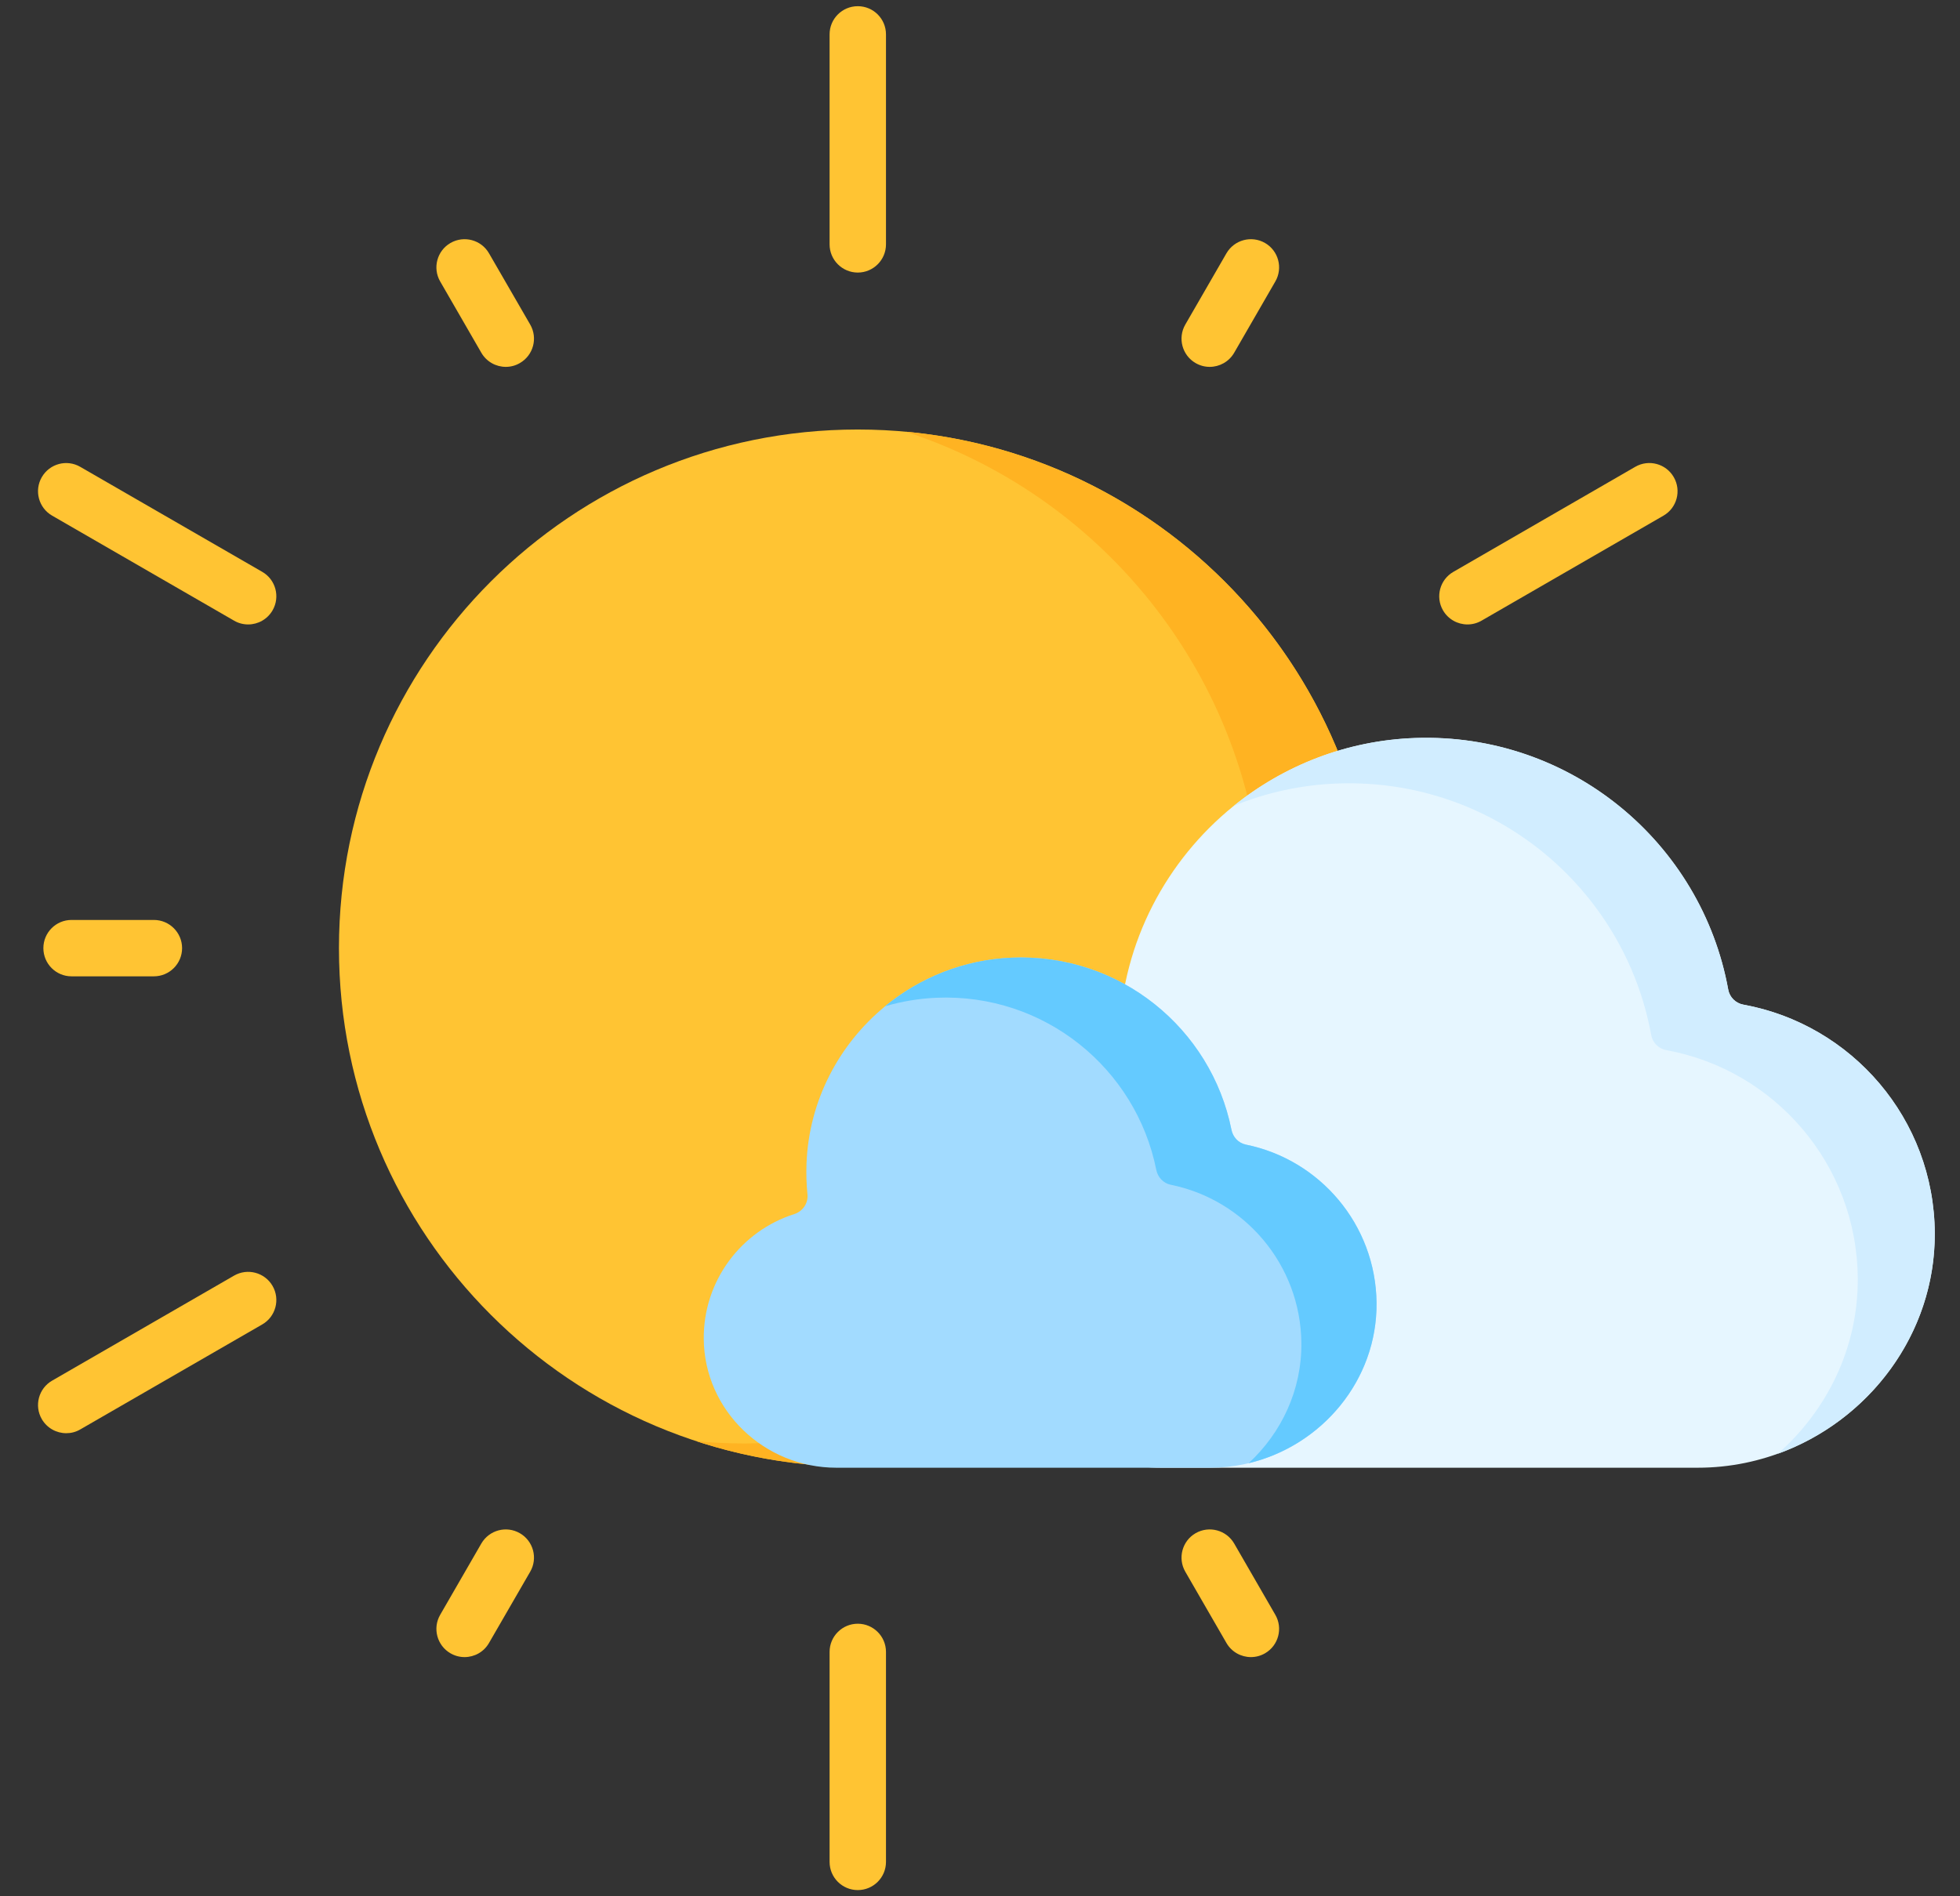 <svg width="31" height="30" viewBox="0 0 31 30" fill="none" xmlns="http://www.w3.org/2000/svg">
<rect x="0" y="0" width="31" height="30" fill="#333333" stroke="none"/>
<g clip-path="url(#clip0_2335_2104)">
<path d="M13.566 23.205C18.098 23.205 21.772 19.532 21.772 15C21.772 10.469 18.098 6.795 13.566 6.795C9.035 6.795 5.361 10.469 5.361 15C5.361 19.532 9.035 23.205 13.566 23.205Z" fill="#FFC433"/>
<path d="M21.772 15C21.772 19.532 18.099 23.206 13.567 23.206C12.676 23.206 11.819 23.064 11.016 22.801C11.267 22.825 11.521 22.836 11.778 22.836C16.31 22.836 19.984 19.163 19.984 14.631C19.984 10.989 17.61 7.902 14.327 6.83C18.502 7.214 21.772 10.725 21.772 15Z" fill="#FFB322"/>
<path d="M26.853 23.22C28.895 23.22 30.611 21.549 30.601 19.507C30.591 17.704 29.29 16.207 27.574 15.894C27.452 15.872 27.356 15.777 27.334 15.655C26.913 13.336 24.844 11.59 22.384 11.675C21.297 11.713 20.297 12.113 19.503 12.758C18.45 13.613 17.759 14.898 17.703 16.338C17.693 16.608 17.705 16.874 17.737 17.133C17.755 17.277 17.662 17.412 17.522 17.451C16.272 17.802 15.359 18.959 15.379 20.326C15.404 21.939 16.75 23.22 18.363 23.22L26.853 23.22Z" fill="#E6F6FF"/>
<path d="M30.601 19.507C30.609 21.108 29.556 22.481 28.117 23C28.894 22.318 29.389 21.326 29.383 20.227C29.373 18.424 28.071 16.927 26.356 16.614C26.234 16.591 26.138 16.497 26.116 16.375C25.694 14.055 23.625 12.31 21.165 12.395C20.585 12.415 20.028 12.539 19.516 12.748C20.308 12.11 21.303 11.713 22.384 11.676C24.844 11.59 26.912 13.336 27.334 15.655C27.356 15.778 27.452 15.872 27.575 15.894C29.289 16.207 30.591 17.704 30.601 19.507Z" fill="#D1EDFF"/>
<path d="M19.142 23.22C20.578 23.22 21.788 22.045 21.772 20.609C21.758 19.372 20.875 18.345 19.705 18.108C19.588 18.084 19.5 17.99 19.477 17.873C19.157 16.272 17.711 15.078 16 15.151C15.252 15.183 14.564 15.461 14.016 15.905C14.008 15.912 14.001 15.918 13.993 15.925C13.269 16.523 12.794 17.413 12.756 18.409C12.75 18.573 12.755 18.735 12.771 18.893C12.786 19.035 12.697 19.165 12.561 19.208C11.726 19.474 11.124 20.258 11.131 21.182C11.14 22.317 12.092 23.22 13.227 23.22H19.142Z" fill="#A2DBFF"/>
<path d="M21.772 20.609C21.758 19.372 20.874 18.345 19.704 18.108C19.588 18.084 19.5 17.99 19.477 17.873C19.157 16.272 17.711 15.078 15.999 15.151C15.242 15.183 14.547 15.467 13.996 15.921C13.999 15.92 14.002 15.919 14.005 15.918C14.262 15.843 14.532 15.797 14.81 15.785C16.522 15.712 17.968 16.906 18.288 18.507C18.311 18.624 18.399 18.719 18.515 18.743C19.685 18.979 20.569 20.006 20.583 21.243C20.591 21.991 20.267 22.669 19.751 23.146C19.75 23.147 19.749 23.148 19.747 23.149C20.902 22.875 21.785 21.838 21.772 20.609Z" fill="#64CAFF"/>
<path d="M13.567 4.312C13.321 4.312 13.121 4.112 13.121 3.866V0.544C13.121 0.297 13.321 0.098 13.567 0.098C13.813 0.098 14.013 0.297 14.013 0.544V3.866C14.013 4.112 13.813 4.312 13.567 4.312Z" fill="#FFC433"/>
<path d="M13.567 29.902C13.321 29.902 13.121 29.703 13.121 29.456V26.134C13.121 25.888 13.321 25.688 13.567 25.688C13.813 25.688 14.013 25.888 14.013 26.134V29.456C14.013 29.703 13.813 29.902 13.567 29.902Z" fill="#FFC433"/>
<path d="M8 5.804C7.846 5.804 7.696 5.724 7.613 5.581L6.962 4.453C6.839 4.24 6.912 3.967 7.125 3.844C7.339 3.721 7.611 3.794 7.734 4.007L8.386 5.135C8.509 5.348 8.436 5.621 8.222 5.744C8.152 5.785 8.076 5.804 8 5.804Z" fill="#FFC433"/>
<path d="M19.785 26.216C19.631 26.216 19.481 26.136 19.398 25.993L18.747 24.865C18.624 24.652 18.697 24.379 18.91 24.256C19.124 24.133 19.396 24.206 19.52 24.419L20.171 25.547C20.294 25.76 20.221 26.033 20.008 26.156C19.937 26.197 19.861 26.216 19.785 26.216Z" fill="#FFC433"/>
<path d="M2.434 15.446H1.131C0.885 15.446 0.686 15.246 0.686 15C0.686 14.754 0.885 14.554 1.131 14.554H2.434C2.68 14.554 2.88 14.754 2.88 15C2.88 15.246 2.68 15.446 2.434 15.446Z" fill="#FFC433"/>
<path d="M7.348 26.216C7.272 26.216 7.196 26.197 7.125 26.156C6.912 26.033 6.839 25.76 6.962 25.547L7.613 24.419C7.737 24.206 8.009 24.133 8.222 24.256C8.436 24.379 8.509 24.652 8.386 24.865L7.734 25.993C7.652 26.136 7.502 26.216 7.348 26.216Z" fill="#FFC433"/>
<path d="M19.133 5.804C19.057 5.804 18.981 5.785 18.91 5.744C18.697 5.621 18.624 5.348 18.747 5.135L19.398 4.007C19.522 3.794 19.794 3.721 20.008 3.844C20.221 3.967 20.294 4.24 20.171 4.453L19.52 5.581C19.437 5.724 19.287 5.804 19.133 5.804Z" fill="#FFC433"/>
<path d="M3.925 9.879C3.849 9.879 3.772 9.86 3.702 9.819L0.825 8.158C0.611 8.035 0.538 7.762 0.661 7.549C0.785 7.335 1.057 7.262 1.27 7.386L4.148 9.047C4.361 9.17 4.434 9.443 4.311 9.656C4.228 9.799 4.079 9.879 3.925 9.879Z" fill="#FFC433"/>
<path d="M1.048 22.674C0.894 22.674 0.744 22.594 0.661 22.451C0.538 22.238 0.611 21.965 0.825 21.842L3.702 20.181C3.915 20.058 4.188 20.131 4.311 20.344C4.434 20.557 4.361 20.83 4.148 20.953L1.27 22.614C1.2 22.655 1.124 22.674 1.048 22.674Z" fill="#FFC433"/>
<path d="M23.21 9.879C23.056 9.879 22.906 9.799 22.823 9.656C22.7 9.443 22.773 9.17 22.987 9.047L25.864 7.385C26.077 7.262 26.35 7.335 26.473 7.549C26.596 7.762 26.523 8.035 26.31 8.158L23.433 9.819C23.362 9.86 23.286 9.879 23.21 9.879Z" fill="#FFC433"/>
</g>
<defs>
<clipPath id="clip0_2335_2104">
<rect width="30" height="30" fill="white" transform="translate(0.602)"/>
</clipPath>
</defs>
</svg>
